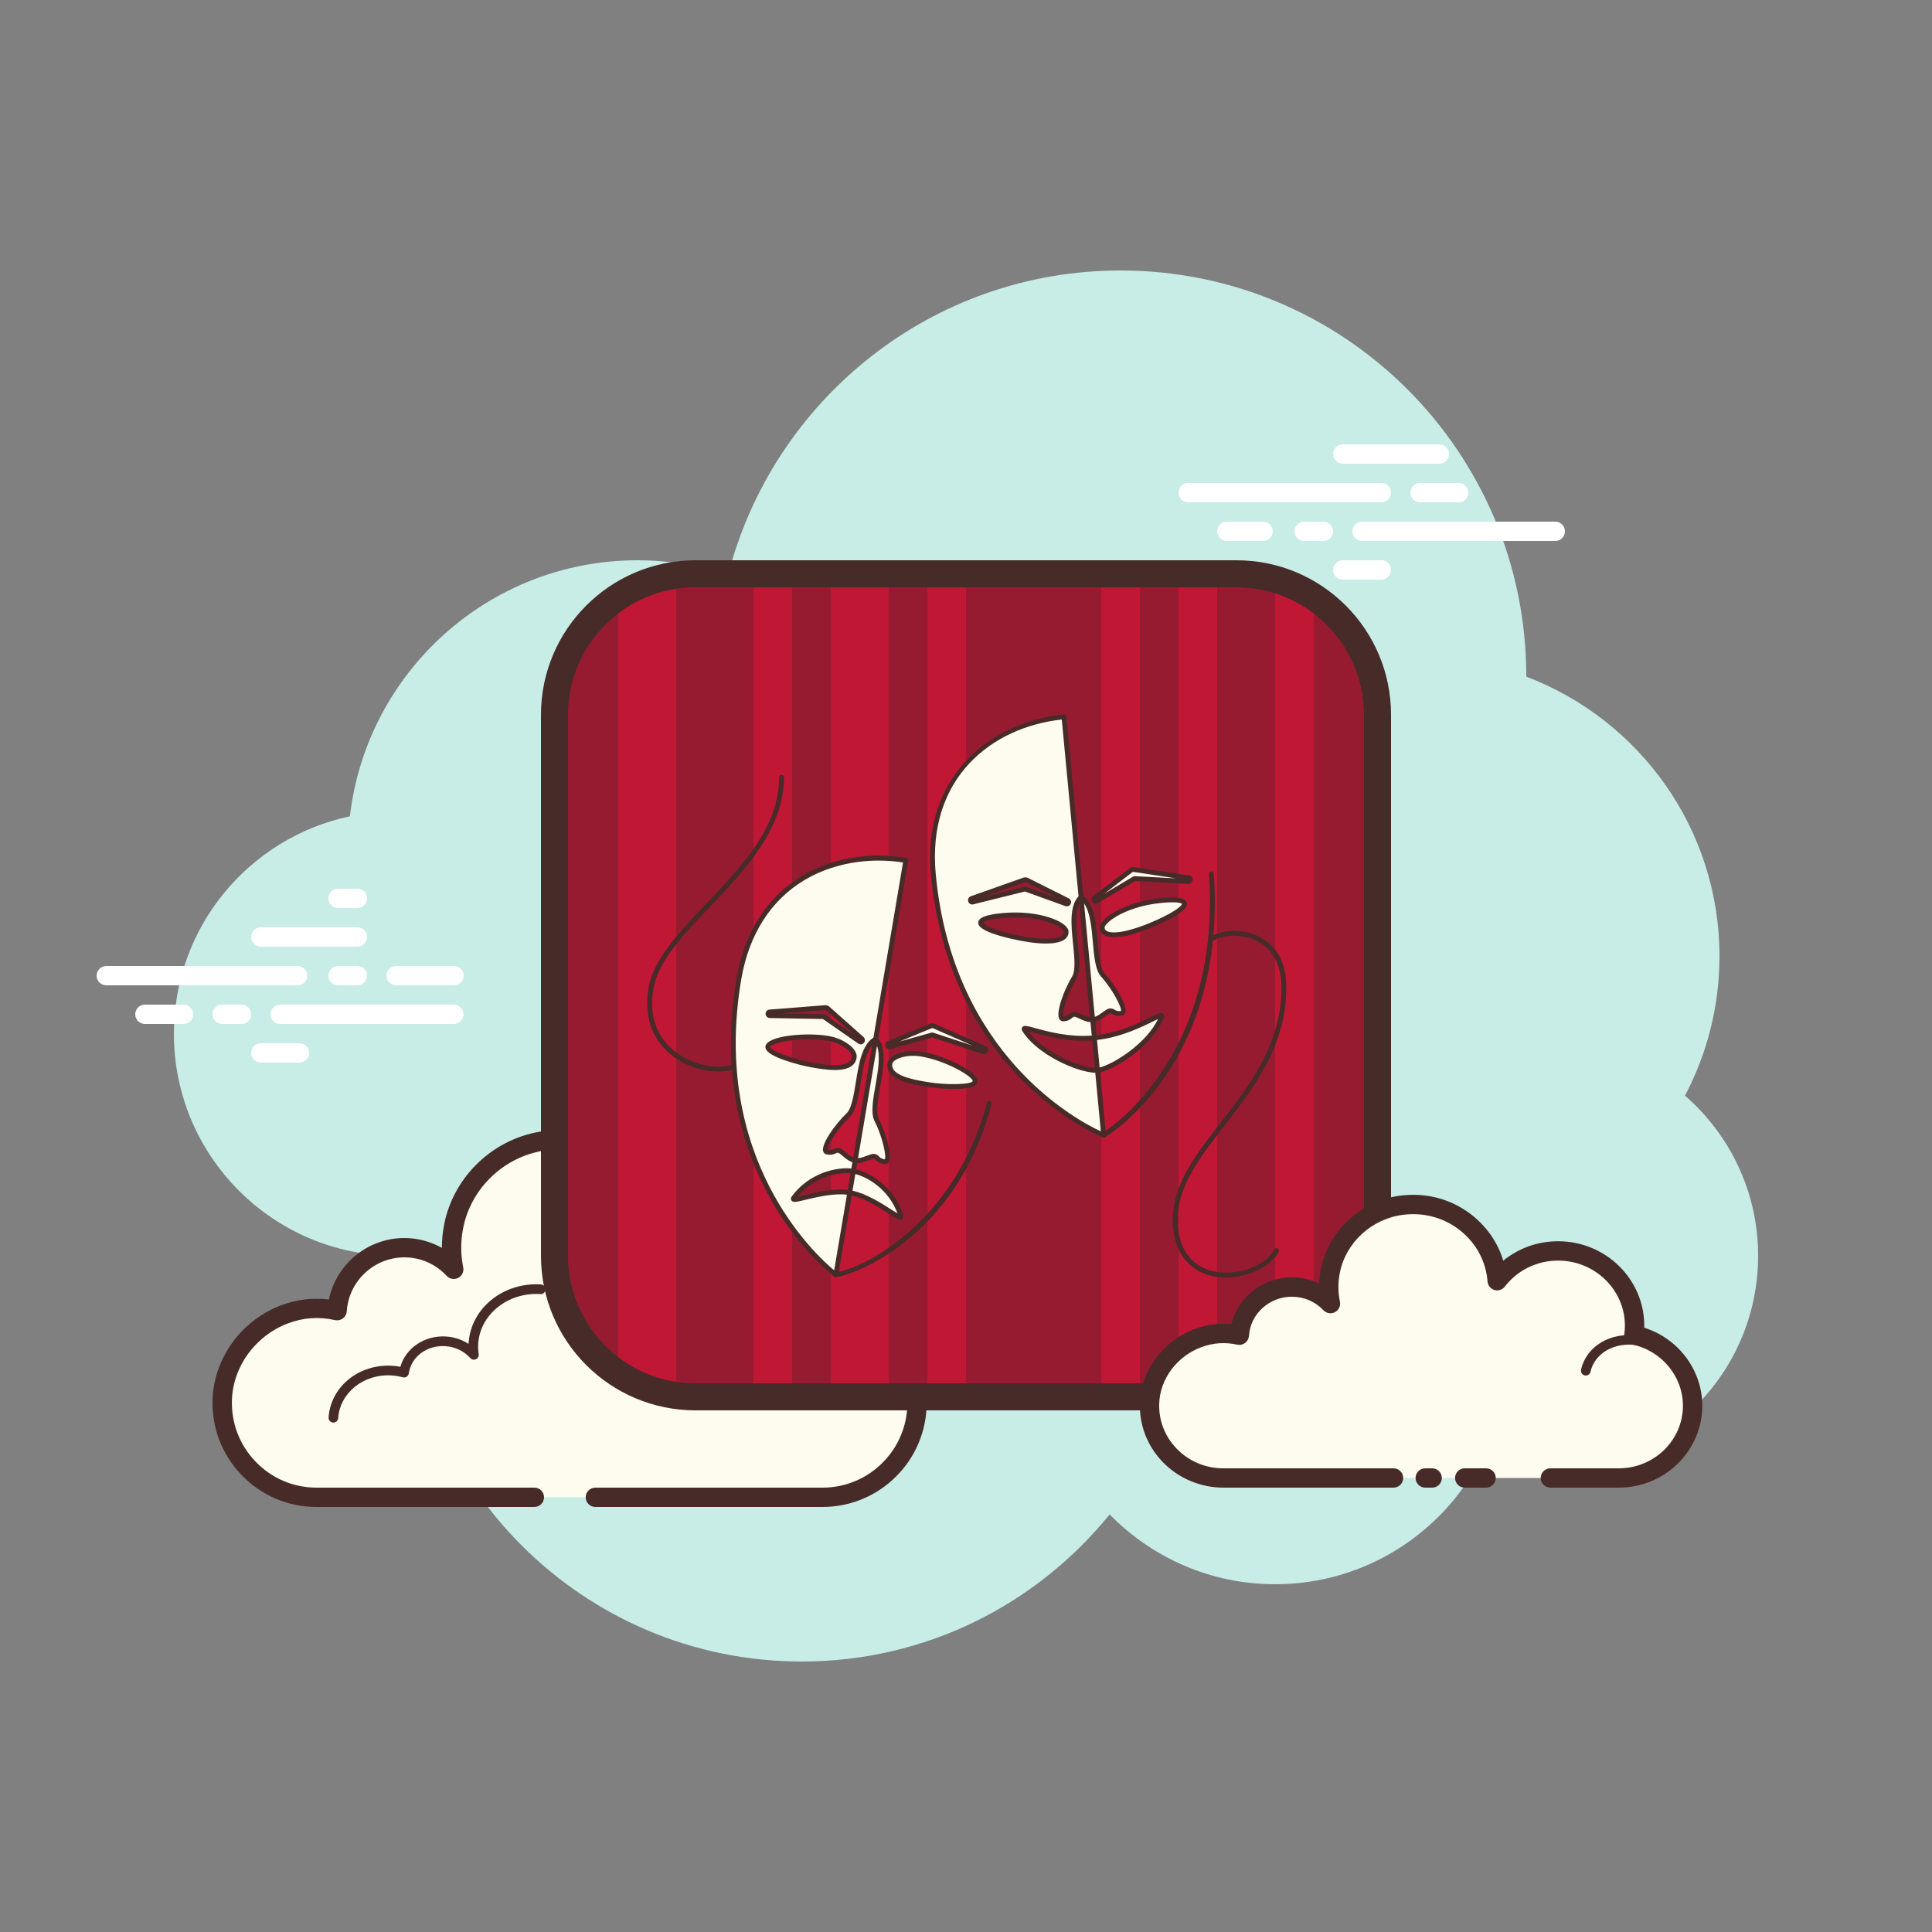 <svg xmlns="http://www.w3.org/2000/svg"  viewBox="0 0 100 100" width="32px" height="32px"><rect x="0" y="0" width="100" height="100" fill="#808080" stroke="none"/><path fill="#c7ede6" d="M87.215,56.71C88.35,54.555,89,52.105,89,49.5c0-6.621-4.159-12.257-10.001-14.478 C78.999,35.015,79,35.008,79,35c0-11.598-9.402-21-21-21c-9.784,0-17.981,6.701-20.313,15.757C36.211,29.272,34.638,29,33,29 c-7.692,0-14.023,5.793-14.89,13.252C12.906,43.353,9,47.969,9,53.5C9,59.851,14.149,65,20.5,65c0.177,0,0.352-0.012,0.526-0.022 C21.022,65.153,21,65.324,21,65.5C21,76.822,30.178,86,41.5,86c6.437,0,12.175-2.972,15.934-7.614C59.612,80.611,62.64,82,66,82 c4.65,0,8.674-2.65,10.666-6.518C77.718,75.817,78.837,76,80,76c6.075,0,11-4.925,11-11C91,61.689,89.53,58.727,87.215,56.71z"/><path fill="#fff" d="M15.405,51H5.5C5.224,51,5,50.776,5,50.5S5.224,50,5.5,50h9.905c0.276,0,0.5,0.224,0.5,0.5 S15.682,51,15.405,51z"/><path fill="#fff" d="M18.5,51h-1c-0.276,0-0.5-0.224-0.5-0.5s0.224-0.5,0.5-0.5h1c0.276,0,0.5,0.224,0.5,0.5 S18.777,51,18.5,51z"/><path fill="#fff" d="M23.491,53H14.5c-0.276,0-0.5-0.224-0.5-0.5s0.224-0.5,0.5-0.5h8.991c0.276,0,0.5,0.224,0.5,0.5 S23.767,53,23.491,53z"/><path fill="#fff" d="M12.5,53h-1c-0.276,0-0.5-0.224-0.5-0.5s0.224-0.5,0.5-0.5h1c0.276,0,0.5,0.224,0.5,0.5 S12.777,53,12.5,53z"/><path fill="#fff" d="M9.5,53h-2C7.224,53,7,52.776,7,52.5S7.224,52,7.5,52h2c0.276,0,0.5,0.224,0.5,0.5S9.777,53,9.5,53 z"/><path fill="#fff" d="M15.5,55h-2c-0.276,0-0.5-0.224-0.5-0.5s0.224-0.5,0.5-0.5h2c0.276,0,0.5,0.224,0.5,0.5 S15.776,55,15.5,55z"/><path fill="#fff" d="M18.5,46c-0.177,0-0.823,0-1,0c-0.276,0-0.5,0.224-0.5,0.5c0,0.276,0.224,0.5,0.5,0.5 c0.177,0,0.823,0,1,0c0.276,0,0.5-0.224,0.5-0.5C19,46.224,18.776,46,18.5,46z"/><path fill="#fff" d="M18.5,48c-0.177,0-4.823,0-5,0c-0.276,0-0.5,0.224-0.5,0.5c0,0.276,0.224,0.5,0.5,0.5 c0.177,0,4.823,0,5,0c0.276,0,0.5-0.224,0.5-0.5C19,48.224,18.776,48,18.5,48z"/><path fill="#fff" d="M23.5,50c-0.177,0-2.823,0-3,0c-0.276,0-0.5,0.224-0.5,0.5c0,0.276,0.224,0.5,0.5,0.5 c0.177,0,2.823,0,3,0c0.276,0,0.5-0.224,0.5-0.5C24,50.224,23.776,50,23.5,50z"/><path fill="#fff" d="M71.5,26h-10c-0.276,0-0.5-0.224-0.5-0.5s0.224-0.5,0.5-0.5h10c0.276,0,0.5,0.224,0.5,0.5 S71.776,26,71.5,26z"/><path fill="#fff" d="M75.5,26h-2c-0.276,0-0.5-0.224-0.5-0.5s0.224-0.5,0.5-0.5h2c0.276,0,0.5,0.224,0.5,0.5 S75.776,26,75.5,26z"/><path fill="#fff" d="M80.5,28h-10c-0.276,0-0.5-0.224-0.5-0.5s0.224-0.5,0.5-0.5h10c0.276,0,0.5,0.224,0.5,0.5 S80.777,28,80.5,28z"/><path fill="#fff" d="M68.5,28h-1c-0.276,0-0.5-0.224-0.5-0.5s0.224-0.5,0.5-0.5h1c0.276,0,0.5,0.224,0.5,0.5 S68.776,28,68.5,28z"/><path fill="#fff" d="M65.375,28H63.5c-0.276,0-0.5-0.224-0.5-0.5s0.224-0.5,0.5-0.5h1.875c0.276,0,0.5,0.224,0.5,0.5 S65.651,28,65.375,28z"/><path fill="#fff" d="M74.5,24h-5c-0.276,0-0.5-0.224-0.5-0.5s0.224-0.5,0.5-0.5h5c0.276,0,0.5,0.224,0.5,0.5 S74.777,24,74.5,24z"/><path fill="#fff" d="M71.5,30h-2c-0.276,0-0.5-0.224-0.5-0.5s0.224-0.5,0.5-0.5h2c0.276,0,0.5,0.224,0.5,0.5 S71.776,30,71.5,30z"/><g><path fill="#fdfcef" d="M30.815,77.5c0,0,11.691,0,11.762,0c2.7,0,4.888-2.189,4.888-4.889 c0-2.355-1.666-4.321-3.884-4.784c0.026-0.206,0.043-0.415,0.043-0.628c0-2.796-2.267-5.063-5.063-5.063 c-1.651,0-3.113,0.794-4.037,2.017c-0.236-3.113-3.017-5.514-6.27-5.116c-2.379,0.291-4.346,2.13-4.784,4.486 c-0.14,0.756-0.126,1.489,0.014,2.177c-0.638-0.687-1.546-1.119-2.557-1.119c-1.85,0-3.361,1.441-3.48,3.261 c-0.84-0.186-1.754-0.174-2.717,0.188c-1.84,0.691-3.15,2.423-3.227,4.387c-0.109,2.789,2.12,5.085,4.885,5.085 c0.21,0,0.948,0,1.118,0h10.151"/><path fill="#472b29" d="M42.576,78H30.815c-0.276,0-0.5-0.224-0.5-0.5s0.224-0.5,0.5-0.5h11.762 c2.42,0,4.389-1.969,4.389-4.389c0-2.067-1.466-3.873-3.486-4.295c-0.254-0.053-0.426-0.292-0.394-0.55 c0.022-0.186,0.039-0.375,0.039-0.567c0-2.516-2.047-4.563-4.563-4.563c-1.438,0-2.765,0.663-3.638,1.818 c-0.125,0.166-0.342,0.237-0.539,0.179c-0.2-0.059-0.342-0.235-0.358-0.442c-0.104-1.377-0.778-2.671-1.85-3.549 c-1.084-0.887-2.452-1.279-3.861-1.109c-2.165,0.265-3.955,1.943-4.353,4.081c-0.124,0.667-0.12,1.335,0.013,1.986 c0.044,0.22-0.062,0.442-0.262,0.544c-0.197,0.102-0.442,0.061-0.595-0.104c-0.574-0.619-1.353-0.959-2.19-0.959 c-1.568,0-2.878,1.227-2.98,2.793c-0.01,0.146-0.082,0.28-0.199,0.367c-0.116,0.087-0.268,0.119-0.407,0.088 c-0.844-0.186-1.64-0.131-2.434,0.167c-1.669,0.626-2.836,2.209-2.903,3.938c-0.047,1.207,0.387,2.35,1.222,3.218 C14.061,76.522,15.185,77,16.389,77h11.27c0.276,0,0.5,0.224,0.5,0.5s-0.224,0.5-0.5,0.5h-11.27c-1.479,0-2.858-0.587-3.884-1.653 s-1.559-2.469-1.501-3.951c0.084-2.126,1.511-4.069,3.552-4.836c0.8-0.3,1.628-0.4,2.468-0.298 c0.377-1.823,1.996-3.182,3.904-3.182c0.685,0,1.354,0.179,1.944,0.51c-0.001-0.386,0.035-0.773,0.107-1.159 c0.476-2.562,2.619-4.573,5.214-4.891c1.688-0.206,3.321,0.267,4.616,1.328c1.004,0.823,1.716,1.951,2.038,3.193 c1.012-0.916,2.318-1.425,3.713-1.425c3.067,0,5.563,2.496,5.563,5.563c0,0.083-0.002,0.166-0.007,0.249 c2.254,0.672,3.848,2.777,3.848,5.164C47.965,75.583,45.548,78,42.576,78z"/><path fill="#fdfcef" d="M27.982,66.731c-1.808-0.119-3.365,1.13-3.476,2.789c-0.014,0.206-0.005,0.409,0.025,0.606 c-0.349-0.394-0.865-0.661-1.458-0.7c-1.085-0.071-2.022,0.645-2.158,1.62c-0.197-0.054-0.403-0.09-0.616-0.104 c-1.582-0.104-2.944,0.989-3.042,2.441"/><path fill="#472b29" d="M17.257,73.632c-0.006,0-0.011,0-0.017,0c-0.138-0.009-0.242-0.128-0.232-0.266 c0.106-1.586,1.563-2.783,3.308-2.674c0.135,0.009,0.271,0.027,0.408,0.053c0.272-0.967,1.255-1.639,2.365-1.568 c0.426,0.028,0.824,0.161,1.163,0.382c0.001-0.019,0.002-0.037,0.004-0.055c0.12-1.794,1.8-3.146,3.742-3.022 c0.138,0.009,0.242,0.128,0.232,0.266c-0.008,0.137-0.106,0.245-0.266,0.233c-1.658-0.104-3.108,1.038-3.211,2.557 c-0.012,0.186-0.004,0.372,0.023,0.551c0.017,0.11-0.041,0.217-0.141,0.265c-0.102,0.046-0.221,0.022-0.294-0.061 c-0.317-0.358-0.786-0.583-1.287-0.616c-0.959-0.064-1.774,0.555-1.893,1.405c-0.011,0.071-0.051,0.134-0.11,0.174 s-0.135,0.052-0.203,0.033c-0.189-0.051-0.38-0.084-0.567-0.096c-1.452-0.099-2.687,0.896-2.776,2.208 C17.497,73.531,17.388,73.632,17.257,73.632z"/><g><path fill="#fdfcef" d="M44.556,68.4c-1.699-0.801-3.664-0.234-4.389,1.267c-0.09,0.186-0.157,0.379-0.201,0.574"/><path fill="#472b29" d="M39.966,70.49c-0.019,0-0.037-0.002-0.057-0.006c-0.134-0.031-0.218-0.166-0.187-0.3 c0.05-0.216,0.123-0.427,0.219-0.625c0.783-1.622,2.9-2.243,4.721-1.384c0.125,0.059,0.179,0.208,0.12,0.333 c-0.06,0.125-0.21,0.177-0.333,0.12c-1.575-0.743-3.394-0.226-4.057,1.149c-0.08,0.165-0.142,0.34-0.184,0.521 C40.183,70.412,40.08,70.49,39.966,70.49z"/></g></g><path fill="#bf1734" d="M71,36.81c-0.05-2.31-1.23-4.34-3-5.58c-0.6-0.42-1.28-0.74-2-0.95c-0.27-0.08-0.54-0.14-0.81-0.18	c-0.38-0.08-0.78-0.11-1.18-0.11H35.99c-0.34,0-0.67,0.02-0.99,0.08c-1.1,0.14-2.13,0.56-3,1.16c-1.77,1.24-2.95,3.27-3,5.58	c-0.01,0.06-0.01,0.12-0.01,0.18v28.02c0,0.06,0,0.12,0.01,0.18c0.05,2.31,1.23,4.34,3,5.58c0.87,0.6,1.9,1.02,3,1.16	c0.32,0.06,0.65,0.08,0.99,0.08h28.02c0.17,0,0.34-0.01,0.51-0.02c0.51-0.04,1.01-0.13,1.48-0.27c0.72-0.21,1.4-0.54,2-0.95	c1.77-1.24,2.95-3.27,3-5.58c0.01-0.06,0.01-0.12,0.01-0.18V36.99C71.01,36.93,71.01,36.87,71,36.81z"/><g><path fill="#961b30" d="M32,31.23v39.54c-1.77-1.24-2.95-3.27-3-5.58V36.81C29.05,34.5,30.23,32.47,32,31.23z"/><rect width="2" height="42.02" x="41" y="29.99" fill="#961b30"/><rect width="2" height="42.02" x="46" y="29.99" fill="#961b30"/><rect width="2" height="42.02" x="59" y="29.99" fill="#961b30"/><path fill="#961b30" d="M66,30.28v41.34c-0.47,0.2-0.97,0.32-1.48,0.37c-0.17,0.01-0.34,0.02-0.51,0.02H63V29.99h1.01 c0.4,0,0.8,0.03,1.18,0.11C65.46,30.14,65.73,30.2,66,30.28z"/><path fill="#961b30" d="M39,29.99v42.02h-3.01c-0.34,0-0.67-0.02-0.99-0.08V30.07c0.32-0.06,0.65-0.08,0.99-0.08H39z"/><path fill="#961b30" d="M71,36.81v28.38c-0.05,2.31-1.23,4.34-3,5.58V31.23C69.77,32.47,70.95,34.5,71,36.81z"/><rect width="7" height="42.02" x="50" y="29.99" fill="#961b30"/></g><path fill="#472b29" d="M64,30.4c3.639,0,6.6,2.961,6.6,6.6v28c0,3.639-2.961,6.6-6.6,6.6H36c-3.639,0-6.6-2.961-6.6-6.6V37	c0-3.639,2.961-6.6,6.6-6.6H64 M64,29H36c-4.418,0-8,3.582-8,8v28c0,4.418,3.582,8,8,8h28c4.418,0,8-3.582,8-8V37	C72,32.582,68.418,29,64,29L64,29z"/><g><path fill="#fdfcef" d="M80.248,76.5c1.883,0,3.517,0,3.54,0c2.11,0,3.821-1.674,3.821-3.739 c0-1.802-1.302-3.305-3.035-3.66c0.02-0.158,0.034-0.317,0.034-0.48c0-2.139-1.772-3.873-3.957-3.873 c-1.29,0-2.433,0.607-3.155,1.543c-0.185-2.381-2.358-4.218-4.9-3.913c-1.859,0.223-3.397,1.629-3.739,3.431 c-0.11,0.578-0.098,1.139,0.011,1.665c-0.498-0.525-1.208-0.856-1.998-0.856c-1.446,0-2.627,1.102-2.72,2.494 c-0.657-0.142-1.371-0.133-2.123,0.143c-1.438,0.528-2.462,1.853-2.522,3.356c-0.085,2.133,1.657,3.889,3.818,3.889 c0.164,0,0.741,0,0.874,0h7.934 M73.77,76.5h0.36"/><path fill="#472b29" d="M83.787,77h-3.54c-0.276,0-0.5-0.224-0.5-0.5s0.224-0.5,0.5-0.5h3.54 c1.831,0,3.321-1.453,3.321-3.239c0-1.524-1.108-2.857-2.637-3.17c-0.257-0.052-0.429-0.294-0.396-0.554 c0.018-0.137,0.03-0.275,0.03-0.416c0-1.86-1.551-3.373-3.457-3.373c-1.093,0-2.099,0.491-2.76,1.348 c-0.125,0.165-0.343,0.232-0.538,0.174c-0.198-0.059-0.34-0.234-0.355-0.44c-0.079-1.019-0.565-1.943-1.37-2.603 c-0.828-0.68-1.886-0.984-2.973-0.853c-1.646,0.197-3.006,1.442-3.307,3.028c-0.094,0.494-0.091,0.988,0.009,1.471 c0.046,0.219-0.06,0.441-0.258,0.544c-0.196,0.104-0.439,0.064-0.595-0.099c-0.428-0.451-1.008-0.7-1.635-0.7 c-1.17,0-2.146,0.891-2.221,2.027c-0.01,0.145-0.082,0.279-0.198,0.366c-0.115,0.088-0.263,0.12-0.406,0.089 c-0.639-0.139-1.241-0.097-1.847,0.124c-1.262,0.464-2.144,1.632-2.193,2.906c-0.035,0.875,0.282,1.708,0.895,2.345 C61.533,75.636,62.393,76,63.321,76h8.808c0.276,0,0.5,0.224,0.5,0.5s-0.224,0.5-0.5,0.5h-8.808 c-1.185,0-2.331-0.485-3.144-1.332c-0.803-0.835-1.219-1.928-1.174-3.078c0.066-1.674,1.212-3.203,2.849-3.805 c0.612-0.225,1.245-0.307,1.881-0.245c0.345-1.396,1.629-2.424,3.136-2.424c0.493,0,0.977,0.113,1.413,0.323 c0.01-0.242,0.037-0.484,0.083-0.726c0.381-2.009,2.096-3.585,4.17-3.834c1.364-0.16,2.686,0.218,3.727,1.073 c0.747,0.613,1.278,1.409,1.546,2.301c0.791-0.648,1.785-1.006,2.843-1.006c2.458,0,4.457,1.961,4.457,4.373 c0,0.034-0.001,0.068-0.002,0.103c1.765,0.555,3.004,2.188,3.004,4.038C88.109,75.098,86.17,77,83.787,77z M74.129,77H73.77 c-0.276,0-0.5-0.224-0.5-0.5s0.224-0.5,0.5-0.5h0.359c0.276,0,0.5,0.224,0.5,0.5S74.406,77,74.129,77z"/><path fill="#472b29" d="M82.08,71.197c-0.018,0-0.036-0.002-0.055-0.006c-0.135-0.03-0.22-0.164-0.189-0.299 c0.038-0.167,0.095-0.329,0.17-0.479c0.604-1.223,2.273-1.673,3.721-1.006c0.126,0.058,0.181,0.207,0.122,0.332 c-0.057,0.125-0.209,0.179-0.331,0.122c-1.204-0.556-2.579-0.21-3.063,0.774c-0.058,0.115-0.102,0.238-0.13,0.367 C82.298,71.118,82.195,71.197,82.08,71.197z"/><g><path fill="#472b29" d="M76.921,77h-1.107c-0.276,0-0.5-0.224-0.5-0.5s0.224-0.5,0.5-0.5h1.107c0.276,0,0.5,0.224,0.5,0.5 S77.198,77,76.921,77z"/></g></g><g><path fill="#fdfcef" d="M44.264,60.066c0.37,0.062,0.802-0.245,0.987-0.214c0.185,0.031,0.154,0.216,0.523,0.279 s0.034-1.325-0.396-2.159c-0.43-0.833,0.747-3.297-0.053-4.192C45.2,54.52,44.264,60.066,44.264,60.066z"/><path fill="#472b29" d="M45.797,60.258c-0.014,0-0.029-0.001-0.044-0.004c-0.255-0.043-0.355-0.142-0.428-0.214 c-0.044-0.044-0.06-0.058-0.095-0.063c-0.039-0.01-0.168,0.041-0.271,0.079c-0.208,0.079-0.468,0.177-0.717,0.134 c-0.068-0.011-0.114-0.076-0.102-0.144l1.062-6.286c0.008-0.047,0.042-0.086,0.088-0.099c0.047-0.014,0.096,0,0.128,0.037 c0.491,0.549,0.312,1.561,0.141,2.539c-0.123,0.696-0.238,1.353-0.07,1.68c0.352,0.682,0.728,1.927,0.494,2.247 C45.938,60.225,45.871,60.258,45.797,60.258z M45.222,59.726c0.017,0,0.033,0.001,0.05,0.004c0.116,0.019,0.179,0.082,0.23,0.132 c0.06,0.06,0.116,0.116,0.293,0.146c0.101-0.124-0.114-1.176-0.528-1.979c-0.207-0.401-0.084-1.099,0.046-1.837 c0.128-0.729,0.271-1.54,0.079-2.056l-0.981,5.812c0.151-0.01,0.313-0.072,0.461-0.127 C45.009,59.769,45.123,59.726,45.222,59.726z"/><path fill="#fdfcef" d="M44.17,60.621c0.74,0.125,2.02,0.871,2.461,2.317c0.122,0.401-1.354-0.989-2.648-1.208 C44.107,60.991,44.17,60.621,44.17,60.621z"/><path fill="#472b29" d="M46.608,63.137c-0.111,0-0.276-0.105-0.606-0.317c-0.524-0.336-1.315-0.843-2.041-0.966 c-0.033-0.005-0.062-0.023-0.081-0.051c-0.019-0.027-0.027-0.061-0.021-0.093l0.188-1.109c0.012-0.068,0.07-0.116,0.144-0.102 c0.744,0.125,2.097,0.89,2.56,2.404c0.036,0.118-0.015,0.177-0.047,0.202C46.674,63.126,46.644,63.137,46.608,63.137z M44.126,61.631c0.738,0.162,1.499,0.649,2.011,0.978c0.109,0.07,0.226,0.145,0.318,0.199c-0.448-1.221-1.512-1.872-2.183-2.038 L44.126,61.631z"/><path fill="#fdfcef" d="M46.062,55.046c0.062-0.37,0.864-0.615,1.604-0.49c1.294,0.219,2.864,1.054,2.802,1.424 s-1.758,0.274-2.497,0.149C47.232,56.004,45.937,55.785,46.062,55.046z"/><path fill="#472b29" d="M49.385,56.366c-0.526,0-1.092-0.056-1.435-0.114c-0.376-0.063-0.892-0.15-1.305-0.318 c-0.534-0.217-0.771-0.523-0.706-0.909c0.082-0.486,1.006-0.72,1.748-0.592c0.609,0.103,1.336,0.352,1.946,0.667 c0.466,0.241,1.01,0.592,0.958,0.9c-0.04,0.239-0.395,0.355-1.116,0.364C49.445,56.366,49.415,56.366,49.385,56.366z M47.268,54.648c-0.558,0-1.044,0.198-1.082,0.418c-0.016,0.095-0.064,0.384,0.554,0.635c0.388,0.157,0.887,0.242,1.252,0.304 c1.059,0.178,2.307,0.125,2.353-0.047c0.034-0.206-1.307-1.044-2.7-1.28C47.519,54.658,47.392,54.648,47.268,54.648z"/><g><path fill="#fdfcef" d="M46.887,44.536c-3.513-0.593-7.77,0.969-8.644,6.146c-1.749,10.353,5.022,15.3,5.022,15.3 l0.718-4.252c-1.294-0.219-3.145,0.61-2.898,0.271c0.892-1.221,2.346-1.505,3.085-1.38l0.094-0.555 c-0.37-0.062-0.677-0.495-0.862-0.526c-0.185-0.031-0.216,0.154-0.586,0.091c-0.37-0.062,0.403-1.263,1.083-1.909 s0.377-3.359,1.427-3.942L46.887,44.536z M42.055,55.13c-0.74-0.125-2.372-0.591-2.31-0.961c0.062-0.37,1.82-0.643,3.114-0.425 c0.74,0.125,1.417,0.62,1.354,0.989C44.089,55.473,42.794,55.255,42.055,55.13z M44.62,53.899 c-0.032,0.036-0.085,0.042-0.124,0.015l-1.863-1.295l-2.79-0.051c-0.052-0.001-0.093-0.044-0.092-0.096 c0.001-0.049,0.039-0.088,0.086-0.092l2.863-0.225c0.056-0.005,0.111,0.016,0.151,0.05l1.76,1.562 C44.651,53.801,44.655,53.861,44.62,53.899z"/><path fill="#472b29" d="M43.264,66.107c-0.026,0-0.052-0.008-0.074-0.024c-0.068-0.05-6.813-5.112-5.071-15.422 c0.405-2.398,1.578-4.239,3.392-5.323c1.545-0.924,3.461-1.253,5.396-0.925c0.068,0.011,0.114,0.076,0.102,0.144l-1.562,9.244 c-0.006,0.037-0.029,0.07-0.062,0.088c-0.538,0.299-0.699,1.294-0.841,2.173c-0.12,0.741-0.232,1.44-0.56,1.751 c-0.655,0.622-1.203,1.544-1.137,1.707c0.166,0.017,0.238-0.017,0.314-0.053c0.065-0.031,0.144-0.07,0.261-0.05 c0.11,0.019,0.215,0.106,0.348,0.217c0.155,0.13,0.331,0.277,0.514,0.309c0.068,0.011,0.114,0.076,0.102,0.144l-0.094,0.555 c-0.012,0.068-0.071,0.115-0.144,0.102c-0.652-0.107-1.983,0.123-2.856,1.192c0.105-0.021,0.241-0.053,0.367-0.083 c0.625-0.15,1.569-0.377,2.344-0.245c0.068,0.011,0.114,0.076,0.102,0.144l-0.718,4.252c-0.007,0.042-0.036,0.079-0.076,0.095 C43.296,66.104,43.28,66.107,43.264,66.107z M45.482,44.544c-1.387,0-2.737,0.348-3.843,1.009 c-1.749,1.045-2.881,2.826-3.274,5.15c-1.562,9.253,3.798,14.207,4.811,15.049l0.662-3.916c-0.703-0.079-1.549,0.122-2.12,0.259 c-0.504,0.122-0.674,0.162-0.756,0.039c-0.023-0.035-0.051-0.107,0.021-0.207c0.885-1.212,2.304-1.526,3.083-1.446l0.055-0.323 c-0.198-0.069-0.37-0.212-0.512-0.332c-0.083-0.069-0.186-0.156-0.229-0.163c-0.033-0.005-0.054,0.001-0.111,0.029 c-0.093,0.044-0.22,0.107-0.475,0.062c-0.092-0.015-0.16-0.075-0.187-0.162c-0.116-0.38,0.648-1.432,1.205-1.96 c0.266-0.253,0.373-0.912,0.485-1.609c0.154-0.953,0.313-1.937,0.913-2.32l1.531-9.062 C46.323,44.576,45.901,44.544,45.482,44.544z M43.22,55.384c-0.407,0-0.851-0.075-1.185-0.132l0,0 c-0.362-0.061-0.959-0.206-1.478-0.394c-0.678-0.245-0.975-0.471-0.935-0.71c0.091-0.54,2.097-0.725,3.258-0.527 c0.371,0.062,0.747,0.217,1.031,0.425c0.313,0.229,0.464,0.48,0.425,0.708c-0.065,0.386-0.39,0.597-0.965,0.626 C43.322,55.383,43.271,55.384,43.22,55.384z M41.854,53.79c-1.05,0-1.959,0.243-1.986,0.4c-0.01,0.193,1.228,0.651,2.208,0.816 c0,0,0,0,0,0c0.364,0.062,0.864,0.149,1.282,0.125c0.667-0.034,0.716-0.323,0.732-0.418c0.021-0.125-0.104-0.302-0.327-0.465 c-0.254-0.186-0.591-0.324-0.925-0.381C42.512,53.812,42.176,53.79,41.854,53.79z M44.55,54.056 c-0.043,0-0.087-0.013-0.125-0.039l-1.832-1.273l-2.752-0.051c-0.121-0.002-0.217-0.102-0.215-0.223 c0.002-0.113,0.089-0.205,0.201-0.214l2.863-0.226c0.09-0.009,0.175,0.022,0.242,0.08l1.762,1.563 c0.089,0.081,0.098,0.219,0.019,0.309c0,0-0.001,0.001-0.001,0.001C44.67,54.031,44.61,54.056,44.55,54.056z M44.621,53.899 h0.003H44.621z M40.492,52.454l2.145,0.04c0.024,0,0.049,0.008,0.069,0.022l1.433,0.996l-1.369-1.214 c-0.015-0.013-0.042-0.02-0.057-0.019L40.492,52.454z"/></g><g><path fill="#fdfcef" d="M46.003,54.002l2.176-0.897c0.049-0.019,0.108-0.021,0.159,0.003l2.63,1.153 c0.044,0.019,0.067,0.069,0.051,0.115c-0.016,0.049-0.069,0.076-0.118,0.06l-2.652-0.868l-2.185,0.612 c-0.045,0.013-0.094-0.01-0.112-0.055C45.932,54.076,45.955,54.021,46.003,54.002z"/><path fill="#472b29" d="M50.93,54.565c-0.022,0-0.045-0.004-0.068-0.011l-2.615-0.856l-2.148,0.602 c-0.107,0.027-0.219-0.025-0.261-0.127c-0.046-0.112,0.007-0.24,0.118-0.286c0,0,0,0,0,0l2.176-0.897 c0.085-0.034,0.178-0.033,0.258,0.004l2.628,1.152c0.104,0.046,0.155,0.161,0.12,0.268C51.108,54.506,51.022,54.565,50.93,54.565 z M48.249,53.442c0.013,0,0.026,0.002,0.039,0.006l2.042,0.668l-2.043-0.896c-0.019-0.009-0.042-0.009-0.062,0l-1.688,0.696 l1.679-0.47C48.227,53.444,48.238,53.442,48.249,53.442z M46.051,54.117L46.051,54.117L46.051,54.117z"/></g><g><path fill="#fdfcef" d="M56.556,52.785c0.373-0.035,0.711-0.444,0.898-0.462c0.187-0.018,0.204,0.169,0.578,0.134 c0.373-0.035-0.311-1.289-0.941-1.982c-0.631-0.694-0.132-3.378-1.136-4.036C56.025,47.185,56.556,52.785,56.556,52.785z"/><path fill="#472b29" d="M56.556,52.91c-0.029,0-0.057-0.01-0.08-0.029c-0.025-0.021-0.042-0.051-0.045-0.084L55.83,46.45 c-0.004-0.048,0.019-0.094,0.06-0.119c0.042-0.024,0.094-0.023,0.133,0.002c0.616,0.404,0.706,1.426,0.793,2.415 c0.062,0.704,0.12,1.37,0.367,1.642c0.517,0.568,1.202,1.672,1.059,2.042c-0.033,0.085-0.105,0.14-0.198,0.148 c-0.257,0.023-0.38-0.045-0.469-0.097c-0.055-0.031-0.075-0.042-0.109-0.037c-0.043,0.004-0.152,0.083-0.24,0.146 c-0.181,0.13-0.405,0.292-0.658,0.316C56.564,52.91,56.56,52.91,56.556,52.91z M56.111,46.765l0.556,5.868 c0.143-0.049,0.284-0.15,0.412-0.243c0.141-0.101,0.251-0.181,0.363-0.192c0.118-0.011,0.195,0.033,0.256,0.069 c0.073,0.042,0.14,0.082,0.321,0.064c0.065-0.146-0.414-1.105-1.021-1.774c-0.304-0.334-0.366-1.04-0.432-1.788 C56.502,48.033,56.43,47.214,56.111,46.765z"/><path fill="#fdfcef" d="M56.804,55.398c0.747-0.071,2.771-1.353,3.316-2.763c0.151-0.391-1.423,0.888-3.476,1.083 C56.716,54.465,56.804,55.398,56.804,55.398z"/><path fill="#472b29" d="M56.804,55.523c-0.029,0-0.057-0.01-0.08-0.029c-0.025-0.021-0.042-0.051-0.045-0.084l-0.159-1.68 c-0.003-0.033,0.007-0.066,0.028-0.091c0.021-0.025,0.051-0.042,0.084-0.045c1.241-0.117,2.288-0.631,2.913-0.938 c0.418-0.205,0.559-0.272,0.66-0.178c0.03,0.027,0.074,0.09,0.031,0.203c-0.554,1.431-2.607,2.765-3.421,2.842 C56.812,55.523,56.808,55.523,56.804,55.523z M56.781,53.829l0.135,1.423c0.724-0.172,2.435-1.25,3.021-2.506 c-0.081,0.037-0.182,0.086-0.281,0.135C59.077,53.165,58.015,53.686,56.781,53.829z"/><path fill="#fdfcef" d="M56.666,46.476l1.869-1.43c0.042-0.031,0.099-0.048,0.154-0.039l2.839,0.433 c0.047,0.007,0.082,0.049,0.08,0.098c-0.003,0.052-0.047,0.091-0.099,0.089l-2.786-0.152l-1.952,1.156 c-0.04,0.024-0.093,0.014-0.122-0.024C56.617,46.567,56.625,46.508,56.666,46.476z"/><path fill="#472b29" d="M56.724,46.77c-0.066,0-0.132-0.03-0.174-0.087c-0.035-0.045-0.051-0.103-0.043-0.161 c0.007-0.058,0.037-0.109,0.083-0.145c0,0,0,0,0,0l1.87-1.43c0.073-0.055,0.162-0.076,0.25-0.063l2.837,0.433 c0.112,0.018,0.192,0.116,0.186,0.229c-0.003,0.057-0.028,0.111-0.072,0.15c-0.044,0.04-0.107,0.052-0.159,0.056l-2.748-0.15 l-1.919,1.137C56.8,46.76,56.762,46.77,56.724,46.77z M58.659,45.13c-0.017,0-0.034,0.006-0.048,0.016l-1.453,1.111l1.502-0.89 c0.021-0.013,0.046-0.019,0.07-0.018l2.144,0.117l-2.203-0.336C58.667,45.131,58.663,45.13,58.659,45.13z M61.516,45.502 L61.516,45.502L61.516,45.502L61.516,45.502z"/><g><path fill="#fdfcef" d="M57.047,48.03c-0.035-0.373,1.2-1.244,3.067-1.421s1.36,0.436-0.267,1.155 S57.1,48.59,57.047,48.03z"/><path fill="#472b29" d="M57.658,48.51c-0.211,0-0.38-0.035-0.502-0.106c-0.137-0.081-0.218-0.206-0.232-0.362l0,0 c-0.024-0.259,0.307-0.598,0.886-0.906c0.639-0.34,1.453-0.571,2.294-0.651c0.852-0.081,1.258-0.007,1.321,0.237 c0.028,0.107,0.113,0.433-1.526,1.157C58.958,48.294,58.181,48.51,57.658,48.51z M60.678,46.703c-0.142,0-0.322,0.008-0.552,0.03 c-1.091,0.103-1.847,0.434-2.2,0.623c-0.582,0.31-0.762,0.584-0.754,0.662l0,0c0.007,0.076,0.042,0.13,0.11,0.17 c0.269,0.157,1.071,0.099,2.515-0.538c1.134-0.501,1.386-0.802,1.385-0.868l0,0C61.18,46.782,61.117,46.703,60.678,46.703z"/></g><g><path fill="#fdfcef" d="M55.07,37.105c-3.547,0.336-7.254,2.948-6.759,8.174c0.991,10.453,8.812,13.478,8.812,13.478 l-0.301-3.173l-0.018-0.187c-0.747,0.071-2.976-0.808-3.777-2.09c-0.222-0.356,1.564,0.605,3.617,0.41l-0.035-0.373l-0.035-0.373 l-0.018-0.187c-0.373,0.035-0.782-0.303-0.969-0.285c-0.187,0.018-0.169,0.204-0.542,0.24s0.063-1.324,0.552-2.124 c0.489-0.8-0.505-3.342,0.357-4.177L55.07,37.105z M52.381,48.472c-1.733-0.401-2.346-0.908-0.48-1.085 c1.867-0.177,3.244,0.446,3.279,0.819C55.234,48.767,54.114,48.873,52.381,48.472z M55.305,46.735 c-0.022,0.043-0.072,0.062-0.116,0.046l-2.135-0.769l-2.708,0.673c-0.05,0.012-0.101-0.018-0.114-0.068 c-0.012-0.047,0.015-0.095,0.06-0.111l2.707-0.959c0.053-0.019,0.112-0.014,0.159,0.009l2.105,1.053 C55.309,46.633,55.328,46.689,55.305,46.735z"/><path fill="#472b29" d="M57.123,58.883c-0.015,0-0.03-0.003-0.045-0.008c-0.079-0.031-7.904-3.174-8.891-13.583 c-0.495-5.215,3.215-7.964,6.871-8.311c0.036-0.001,0.066,0.008,0.091,0.028c0.025,0.021,0.042,0.051,0.045,0.084l0.885,9.333 c0.003,0.038-0.01,0.075-0.038,0.102c-0.442,0.428-0.34,1.432-0.25,2.316c0.076,0.747,0.148,1.451-0.088,1.837 c-0.471,0.77-0.762,1.803-0.657,1.943c0.166-0.026,0.226-0.078,0.29-0.133c0.054-0.046,0.122-0.104,0.239-0.116 c0.105-0.014,0.236,0.047,0.394,0.121c0.183,0.085,0.387,0.185,0.575,0.164c0.069-0.013,0.129,0.044,0.136,0.112l0.089,0.934 c0.003,0.033-0.007,0.066-0.028,0.091c-0.021,0.025-0.051,0.042-0.084,0.045c-1.287,0.122-2.484-0.206-3.127-0.381 c-0.106-0.029-0.214-0.058-0.3-0.079c0.869,1.196,2.924,1.958,3.563,1.892c0.035-0.002,0.066,0.007,0.091,0.028 c0.026,0.021,0.042,0.051,0.045,0.084l0.318,3.36c0.004,0.043-0.015,0.085-0.049,0.111 C57.176,58.874,57.149,58.883,57.123,58.883z M54.957,37.242c-3.608,0.394-6.997,3.011-6.521,8.025 c0.886,9.349,7.347,12.741,8.542,13.291l-0.287-3.032c-0.901-0.016-2.996-0.914-3.77-2.153c-0.064-0.102-0.033-0.172-0.008-0.205 c0.083-0.112,0.233-0.072,0.682,0.051c0.607,0.166,1.716,0.473,2.914,0.383l-0.066-0.693c-0.209-0.015-0.411-0.109-0.579-0.188 c-0.099-0.046-0.232-0.108-0.264-0.098c-0.037,0.003-0.053,0.016-0.1,0.057c-0.078,0.067-0.185,0.158-0.443,0.183 c-0.091,0.004-0.174-0.031-0.223-0.109c-0.21-0.337,0.255-1.55,0.656-2.205c0.191-0.313,0.124-0.978,0.052-1.681 c-0.098-0.96-0.199-1.952,0.282-2.477L54.957,37.242z M54.137,48.837c-0.477,0-1.082-0.081-1.785-0.244l0,0 c-1.746-0.404-1.724-0.739-1.716-0.85c0.017-0.252,0.403-0.4,1.253-0.481c1.882-0.178,3.37,0.442,3.416,0.932 c0.015,0.157-0.041,0.295-0.161,0.399C54.959,48.756,54.613,48.837,54.137,48.837z M52.409,48.351 c1.536,0.354,2.336,0.262,2.571,0.056c0.059-0.052,0.083-0.111,0.076-0.188c-0.024-0.255-1.288-0.881-3.144-0.706 c-0.953,0.09-1.027,0.25-1.028,0.251C50.897,47.823,51.201,48.071,52.409,48.351L52.409,48.351z M55.221,46.913 c-0.025,0-0.05-0.004-0.075-0.013l-2.099-0.756l-2.67,0.664c-0.119,0.032-0.236-0.042-0.265-0.159 c-0.027-0.11,0.033-0.222,0.139-0.26l2.707-0.958c0.081-0.029,0.174-0.024,0.254,0.014l2.107,1.054 c0.107,0.054,0.151,0.186,0.098,0.293l0,0C55.378,46.867,55.301,46.913,55.221,46.913z M55.305,46.735h0.003H55.305z M53.054,45.888c0.014,0,0.029,0.002,0.042,0.007l1.642,0.591l-1.636-0.818c-0.017-0.009-0.041-0.011-0.06-0.003l-2.102,0.745 l2.083-0.518C53.034,45.889,53.043,45.888,53.054,45.888z"/></g></g></g><path fill="#472b29" d="M43.264,66.107c-0.061,0-0.114-0.044-0.124-0.105c-0.011-0.068,0.036-0.132,0.104-0.143	c1.815-0.29,6.31-2.904,7.838-8.783c0.017-0.067,0.086-0.107,0.152-0.09c0.067,0.018,0.107,0.086,0.09,0.152	c-1.73,6.655-6.783,8.766-8.041,8.967C43.277,66.107,43.271,66.107,43.264,66.107z"/><path fill="#472b29" d="M57.123,58.883c-0.043,0-0.086-0.023-0.109-0.063c-0.034-0.06-0.013-0.136,0.047-0.17	c0.062-0.035,6.168-3.778,5.518-13.408c-0.005-0.069,0.047-0.128,0.116-0.133c0.077-0.008,0.128,0.047,0.133,0.116	c0.672,9.941-5.581,13.606-5.644,13.643C57.165,58.877,57.144,58.883,57.123,58.883z"/><path fill="#472b29" d="M37.183,55.463c-0.82,0-1.803-0.294-2.569-0.977c-0.651-0.58-1.359-1.641-1.033-3.402	c0.272-1.469,1.587-2.851,2.979-4.313c1.853-1.947,3.769-3.961,3.769-6.539c0-0.069,0.056-0.125,0.125-0.125	s0.125,0.056,0.125,0.125c0,2.678-2.039,4.82-3.838,6.711c-1.366,1.435-2.655,2.79-2.914,4.187c-0.305,1.646,0.35,2.632,0.954,3.169	c0.963,0.858,2.334,1.059,3.137,0.813c0.067-0.019,0.136,0.017,0.156,0.083c0.02,0.066-0.017,0.136-0.083,0.156	C37.754,55.424,37.479,55.463,37.183,55.463z"/><path fill="#472b29" d="M63.452,66.123c-0.265,0-0.527-0.03-0.776-0.093c-0.736-0.186-1.972-0.812-1.972-2.922	c0-1.811,1.2-3.356,2.471-4.993c1.479-1.903,3.154-4.06,3.154-7.007c0-1.447-0.683-2.102-1.255-2.396	c-0.799-0.412-1.833-0.333-2.297-0.002c-0.056,0.041-0.134,0.027-0.174-0.029c-0.04-0.056-0.027-0.134,0.029-0.174	c0.521-0.373,1.649-0.484,2.557-0.018c0.634,0.327,1.391,1.046,1.391,2.619c0,3.033-1.704,5.226-3.206,7.161	c-1.244,1.602-2.419,3.114-2.419,4.839c0,1.941,1.117,2.512,1.783,2.68c1.211,0.304,2.753-0.226,3.232-1.114	c0.033-0.061,0.109-0.084,0.169-0.051c0.061,0.033,0.083,0.108,0.051,0.169C65.762,65.584,64.582,66.123,63.452,66.123z"/></svg>